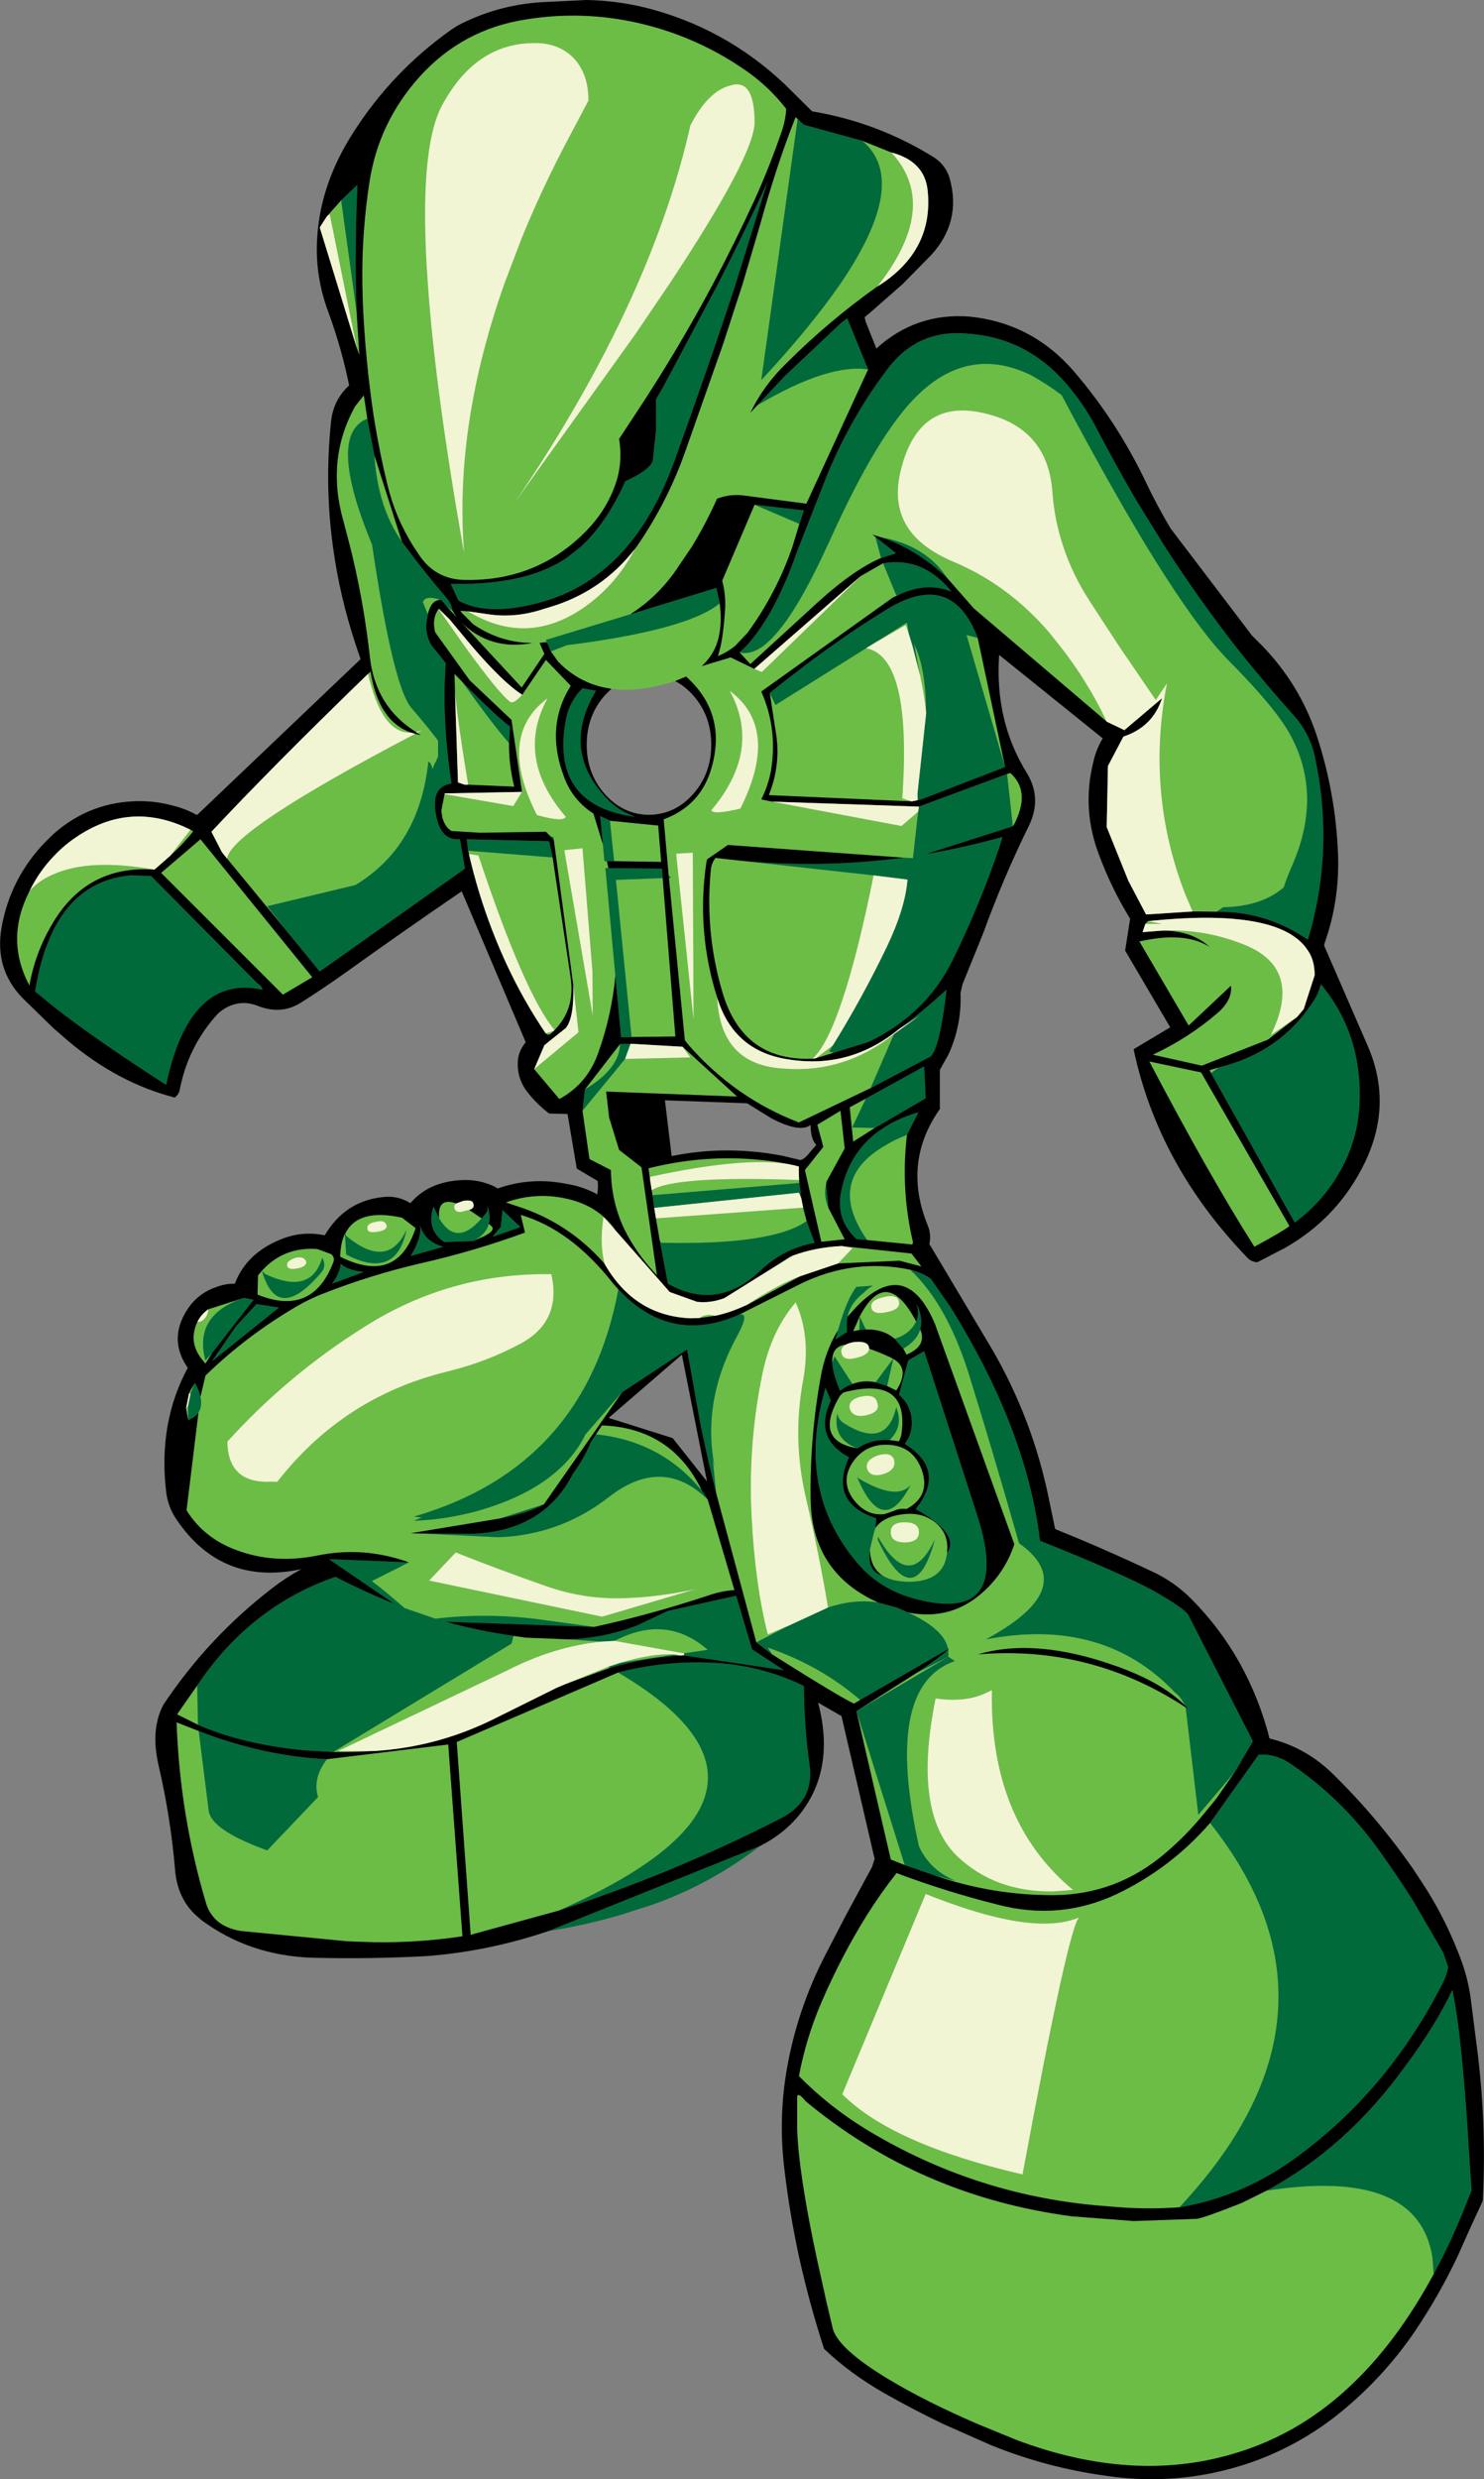<?xml version="1.0" encoding="UTF-8" standalone="no"?>
<svg xmlns:xlink="http://www.w3.org/1999/xlink" height="497.6px" width="297.95px" xmlns="http://www.w3.org/2000/svg">
  <rect width="100%" height="100%" fill="#808080" stroke="none"/>
  <g transform="matrix(1.0, 0.0, 0.0, 1.0, 106.8, 121.2)">
    <path d="M-18.0 -100.15 Q-22.85 -91.2 -20.9 -64.2 -19.45 -43.25 -13.85 -11.45 L-13.6 -10.2 -13.7 -11.45 Q-15.4 -36.25 -5.55 -64.2 L-2.05 -73.4 Q1.95 -83.25 7.35 -93.45 L11.35 -101.0 Q11.35 -106.75 8.0 -109.9 4.95 -112.75 -0.05 -112.55 -11.45 -112.25 -18.0 -100.15 M-31.75 -37.5 Q-33.45 -48.85 -33.95 -60.3 L-34.05 -64.2 Q-34.2 -74.55 -32.6 -84.8 -30.75 -96.65 -22.6 -105.75 -13.95 -115.35 -1.2 -117.3 10.2 -119.15 21.5 -116.55 33.45 -113.8 43.5 -106.65 47.8 -103.55 51.05 -99.35 50.95 -97.3 50.3 -95.25 47.8 -87.9 44.6 -80.85 40.7 -72.4 36.35 -64.2 29.4 -51.15 21.25 -38.8 L17.5 -33.1 Q18.3 -28.25 16.7 -23.8 15.1 -19.35 11.9 -15.7 9.75 -13.3 7.35 -11.45 -1.6 -4.45 -13.8 -4.8 -19.25 -5.0 -22.45 -9.5 L-23.75 -11.45 Q-27.45 -17.3 -29.05 -24.05 -30.6 -30.4 -31.65 -36.9 L-31.7 -37.35 -31.75 -37.5 M-35.2 -58.55 L-34.65 -49.95 -35.15 -51.3 -40.6 -78.2 -41.15 -77.8 -38.3 -81.0 -35.2 -58.55 M-33.05 -37.15 Q-41.25 -33.95 -32.1 -11.9 L-31.35 -7.0 Q-29.9 2.15 -28.5 8.45 -26.25 18.55 -24.15 20.95 -21.05 24.55 -18.85 27.45 L-18.85 30.65 -19.3 31.7 Q-19.7 32.25 -19.9 33.15 -20.45 31.65 -20.8 31.7 -22.6 48.7 -35.45 56.45 L-53.15 60.7 -50.55 64.0 -61.2 51.15 Q-60.55 45.55 -23.45 26.1 L-22.3 26.35 Q-22.7 26.1 -23.05 25.9 L-22.0 25.35 -23.25 25.75 Q-31.5 20.6 -32.55 10.55 L-32.8 8.45 Q-34.05 -1.65 -36.5 -11.45 L-37.85 -16.6 Q-41.4 -29.0 -35.5 -39.65 L-33.75 -41.85 -33.05 -37.15 M-20.9 2.1 L-21.9 -0.35 Q-21.4 -1.8 -18.3 -0.8 -20.25 -0.8 -20.9 2.1 M-17.2 0.4 Q-16.55 1.05 -15.95 1.35 L-15.15 2.65 -16.95 0.7 -17.2 0.4 M-26.1 -12.45 Q-30.95 -19.3 -31.65 -29.85 L-26.1 -12.45 M66.3 -92.95 L72.15 -90.6 Q81.9 -80.05 69.75 -64.2 L69.35 -63.7 Q59.5 -56.7 51.05 -48.25 46.55 -43.9 43.85 -38.35 L45.25 -39.85 Q59.45 -48.25 67.5 -47.05 L55.1 -20.1 42.85 -21.7 Q39.95 -22.15 37.15 -21.1 L37.1 -20.95 Q34.9 -16.05 32.1 -11.45 L28.5 -6.15 Q24.85 -1.15 19.75 2.1 L2.8 7.25 3.0 7.7 2.2 7.75 1.55 7.85 2.5 10.05 -2.05 16.8 -14.1 3.8 Q-8.25 9.45 0.1 7.85 -6.3 7.85 -11.8 4.1 L-14.1 1.8 -14.4 1.4 -12.85 1.5 Q-1.15 8.6 10.2 0.9 16.9 -3.7 20.7 -11.05 L21.0 -11.45 Q27.1 -20.25 30.7 -30.35 L38.45 -52.35 42.3 -64.2 45.75 -75.9 Q49.25 -88.5 52.95 -97.7 L53.1 -97.55 53.35 -97.3 46.05 -44.9 Q56.0 -55.65 61.9 -64.2 76.0 -84.85 66.3 -92.95 M37.7 -0.1 Q38.35 4.9 36.95 8.45 36.0 10.75 34.1 12.5 L39.9 10.75 44.65 13.05 46.15 13.7 66.05 -5.6 70.5 -8.15 73.2 -1.6 72.75 -1.4 72.3 -1.15 46.05 17.6 Q49.3 24.95 48.05 33.15 47.55 36.25 46.1 39.15 L45.85 39.25 46.05 39.25 48.2 39.7 74.2 44.6 77.55 41.7 76.5 51.05 74.6 50.95 39.35 48.4 35.15 51.3 35.05 51.75 Q32.95 65.65 37.2 79.05 37.8 92.7 50.8 93.3 62.85 94.2 72.7 86.35 L68.0 97.2 53.6 104.1 Q40.7 99.15 31.45 88.55 L30.7 87.6 27.5 55.0 27.95 55.0 27.45 54.5 26.45 43.25 Q33.9 40.5 36.05 32.95 39.2 22.0 30.95 14.6 L28.75 15.5 28.3 15.65 Q21.45 17.8 15.95 17.05 9.7 16.2 5.25 11.6 L3.8 9.55 7.0 8.3 Q31.2 5.25 37.7 -0.1 M96.05 33.95 Q100.2 37.65 96.85 44.2 L96.55 44.65 95.4 34.2 96.05 33.95 M60.6 90.1 L57.05 91.2 Q58.7 89.9 60.4 88.65 L59.65 89.85 60.6 90.1 M56.35 91.3 Q42.45 91.9 38.3 78.15 34.7 66.1 35.9 53.55 36.0 52.1 36.85 51.0 L42.8 51.65 68.6 54.5 Q62.25 85.9 56.35 91.3 M20.75 -54.1 L27.6 -64.2 Q44.7 -90.0 44.7 -96.65 44.7 -105.55 39.85 -104.05 35.3 -102.9 31.8 -96.0 28.35 -80.6 21.2 -64.2 12.0 -43.1 -3.4 -20.4 L20.75 -54.1 M41.7 9.75 Q43.9 10.3 46.45 8.45 52.0 4.3 59.2 -11.45 L59.95 -13.05 Q69.5 -34.2 77.4 -41.85 87.75 -51.95 100.2 -45.9 103.45 -44.1 106.35 -41.9 115.9 -23.9 123.45 -11.45 131.4 1.55 137.2 8.45 L139.4 10.9 Q149.6 21.1 152.45 26.65 158.65 38.4 152.8 52.15 151.6 54.85 150.95 56.9 146.55 60.75 138.8 60.9 L137.45 61.8 133.45 61.75 133.45 61.7 133.3 61.75 132.65 61.75 131.15 58.25 Q123.25 37.8 127.5 15.95 L125.25 19.3 117.85 8.45 111.95 -0.6 Q108.55 -5.85 106.7 -11.45 104.9 -16.8 104.5 -22.45 103.55 -35.55 90.4 -38.35 77.65 -41.15 74.1 -27.0 71.55 -17.1 79.2 -11.45 81.45 -9.8 84.6 -8.45 95.6 -3.85 103.85 5.75 L106.0 8.45 Q111.6 15.55 115.4 23.65 L88.7 0.9 83.35 -5.2 Q80.65 -9.3 76.15 -11.45 73.45 -12.75 70.1 -13.35 L68.35 -13.9 68.95 -13.45 70.1 -9.2 Q64.7 -6.9 57.6 -0.5 L43.85 12.1 41.7 9.75 M44.7 -19.9 L53.7 -16.05 52.3 -11.45 Q49.1 -2.15 43.3 5.8 L40.8 8.45 Q39.25 9.7 37.35 10.5 L37.9 8.45 Q38.45 5.8 38.75 1.55 39.0 -1.6 38.2 -4.65 L44.7 -19.9 M136.35 94.2 L136.05 93.6 137.9 93.05 136.35 94.2 M89.5 6.85 L89.6 7.3 95.0 32.75 87.25 6.25 89.5 6.85 M77.4 39.4 L76.8 39.6 76.8 39.55 77.4 39.4 M76.25 39.65 L47.55 38.4 Q49.55 33.45 49.25 28.2 L49.1 26.7 47.75 17.9 48.9 20.3 67.1 8.9 Q76.35 10.7 74.35 39.05 L76.25 39.65 M153.6 82.95 L147.95 87.35 147.6 87.55 134.5 92.7 124.65 90.5 Q131.85 87.15 137.8 82.0 140.65 79.45 140.35 76.65 L131.85 84.65 121.95 67.75 123.5 67.45 Q131.45 65.95 136.05 68.85 132.4 65.55 126.45 65.6 134.95 65.2 142.85 68.35 154.95 73.1 148.35 86.55 L153.6 82.95 M123.15 64.25 L123.65 63.7 126.5 64.25 123.15 64.25 M134.35 94.05 L152.1 124.9 Q150.6 126.05 145.05 129.05 136.0 114.8 123.95 91.85 L134.35 94.05 M75.7 6.15 L75.05 4.25 68.8 7.85 75.3 3.75 75.7 6.15 M77.95 14.45 L76.8 8.45 76.7 7.95 76.9 8.45 Q79.05 12.9 79.15 21.95 78.8 18.35 77.95 14.45 M-1.95 18.25 L2.8 11.25 7.8 16.45 Q2.55 24.75 6.55 35.0 8.25 39.45 12.35 42.1 L14.25 48.3 14.55 51.65 15.05 51.65 15.35 53.05 14.75 53.05 16.75 74.65 Q16.0 82.75 13.25 90.3 11.05 96.4 5.5 99.4 L0.45 93.4 9.35 86.0 8.3 76.55 4.4 47.45 4.3 46.8 3.8 46.75 2.8 45.75 -10.45 45.95 -16.15 45.6 Q-17.45 44.85 -18.0 42.85 L-18.2 41.55 -17.55 38.2 -3.75 40.6 -2.0 37.75 -4.1 23.3 -12.5 15.35 -19.4 5.75 -19.5 5.4 -19.55 5.3 -19.55 5.1 Q-20.0 2.8 -18.75 1.05 L-13.55 8.45 Q-6.65 18.0 -4.4 19.65 -3.8 20.25 -1.95 18.25 M15.65 43.5 L15.8 43.55 25.35 44.5 25.95 51.8 16.5 51.65 15.65 43.5 M26.25 55.05 L28.8 86.85 20.0 86.95 16.85 55.4 26.25 55.05 M6.8 42.75 Q-3.4 30.85 3.15 18.95 -7.1 26.5 1.0 42.4 6.35 43.9 6.8 42.75 M6.5 49.45 L12.2 82.65 12.15 73.8 10.15 49.05 6.5 49.45 M28.95 50.15 L32.45 83.5 32.3 49.95 28.95 50.15 M4.25 85.8 Q3.45 86.8 2.95 86.35 L2.75 86.2 4.25 85.8 M-12.65 50.2 L-12.8 49.55 4.15 50.9 7.75 74.85 Q8.75 81.3 4.55 85.55 -1.45 78.4 -10.75 50.5 L-12.65 50.2 M10.65 97.45 L17.7 88.35 Q17.55 93.35 10.65 97.45 M30.25 88.9 L41.2 98.9 14.9 97.9 15.5 103.1 17.5 109.6 22.0 113.1 25.1 134.75 Q21.7 131.25 19.35 127.05 15.95 121.0 15.85 113.65 L11.55 111.45 10.15 101.75 18.7 91.35 31.8 91.05 30.25 88.9 M41.85 41.1 Q49.9 25.0 39.7 17.45 46.2 29.35 36.0 41.45 36.5 42.4 41.85 41.1 M67.3 127.7 Q58.8 115.55 71.2 108.55 73.1 107.4 75.3 106.6 74.0 117.5 76.5 128.1 L76.4 128.6 67.3 127.7 M68.85 105.2 L64.5 107.95 63.8 101.05 67.05 99.3 64.3 105.1 68.85 105.2 M59.55 121.3 L62.8 127.55 58.1 128.05 54.8 113.65 58.5 109.0 57.3 104.55 61.95 101.75 62.8 109.3 59.15 115.95 59.05 116.65 Q58.5 118.8 59.55 121.3 M53.65 115.65 L53.7 116.25 24.2 118.7 24.05 117.7 Q28.7 114.75 53.65 115.65 M54.45 121.2 L55.15 123.9 Q48.25 128.75 25.95 128.25 L25.65 127.75 24.9 123.35 54.45 121.2 M23.7 115.45 L23.4 113.3 Q36.3 110.05 49.35 112.05 L51.75 112.5 Q42.65 110.9 23.75 115.0 L23.7 115.45 M51.8 131.05 L52.3 130.9 46.9 134.2 51.8 131.05 M53.9 134.95 L43.45 140.6 43.0 140.8 Q49.85 136.35 53.9 134.95 M36.8 142.9 L33.65 143.35 Q34.85 142.4 36.8 142.9 M14.35 132.2 Q7.25 124.2 -2.85 120.95 L-5.25 120.15 Q1.15 117.85 7.8 119.6 13.7 121.15 16.9 125.9 L14.35 123.05 Q13.55 128.6 14.6 132.5 L14.35 132.2 M37.0 178.55 L36.3 171.8 36.7 173.35 Q34.05 159.95 41.25 146.85 43.85 142.05 41.55 142.7 L54.0 136.45 Q64.6 131.3 75.95 133.65 83.2 140.45 87.6 154.2 92.45 169.8 97.8 188.55 110.4 197.45 91.15 207.85 114.7 203.3 129.15 218.55 130.25 219.35 131.1 221.1 126.35 216.4 117.25 213.2 101.15 207.45 89.6 210.85 112.2 209.0 131.25 221.5 L133.8 243.05 141.2 234.35 137.35 239.9 134.8 243.0 Q131.4 247.15 127.3 250.65 117.45 259.15 104.6 259.2 92.3 259.2 80.75 255.2 L85.1 256.35 Q79.9 254.2 77.7 249.4 70.5 217.2 84.9 212.2 L83.6 211.35 83.6 209.85 83.75 209.65 83.55 209.8 Q82.85 205.85 75.5 202.45 84.3 204.2 90.85 198.1 95.05 194.2 96.85 188.75 L80.9 144.5 Q75.1 130.9 65.15 141.1 L63.35 143.1 Q63.95 140.3 66.65 138.25 67.35 137.45 68.45 136.85 L65.15 137.1 Q63.25 139.45 61.45 145.8 58.85 150.05 57.95 155.35 55.8 167.35 55.95 179.55 56.1 193.7 68.15 199.8 L69.5 200.45 Q64.8 199.7 59.45 201.45 57.75 191.2 55.0 179.4 52.25 167.65 54.45 155.85 56.05 147.1 52.95 140.2 48.1 145.85 46.3 154.4 43.35 168.6 44.1 183.2 44.8 196.85 47.35 206.85 L51.65 205.05 45.05 208.45 37.0 178.55 M17.35 137.6 Q10.75 173.2 -23.65 183.2 L-22.1 183.4 -23.7 184.05 Q-17.1 183.8 -10.65 182.0 5.55 177.3 10.75 166.7 L18.1 158.25 2.4 180.75 -6.5 183.6 -24.35 186.55 -22.3 186.6 -6.75 187.35 Q5.6 186.9 15.35 179.35 26.2 170.85 35.3 179.8 L40.65 197.95 Q37.95 198.15 35.4 199.05 23.75 202.9 12.5 205.35 L1.15 203.8 Q-9.2 202.5 -19.4 203.7 L-24.2 202.05 -25.6 201.55 Q-29.55 198.1 -32.15 196.15 L-24.7 192.4 Q-33.8 189.1 -43.2 191.05 -51.8 192.75 -59.3 189.95 -65.85 187.55 -69.35 181.95 L-66.95 162.3 Q-66.15 161.05 -66.55 159.15 L-65.55 154.9 Q-57.2 146.8 -47.05 140.9 -44.55 139.45 -41.8 138.4 -32.25 134.65 -22.25 132.35 -11.5 129.9 -1.4 126.2 L-2.25 122.65 Q7.8 125.6 16.25 136.35 L16.5 136.65 16.55 136.7 16.95 137.15 17.35 137.6 M61.45 132.4 L64.4 129.3 62.2 128.9 76.2 130.4 78.2 133.0 73.8 131.85 61.45 132.4 M68.15 141.3 Q68.5 142.8 71.35 142.15 74.0 141.6 73.7 140.1 73.35 138.45 70.65 139.15 67.8 139.75 68.15 141.3 M65.75 145.75 L64.5 146.0 65.8 143.05 65.75 145.75 M65.8 143.05 Q71.15 132.75 77.15 144.05 L76.65 144.9 Q75.25 146.85 72.8 147.5 70.5 145.55 67.05 145.65 L65.8 143.05 M77.95 145.6 Q79.4 148.95 75.2 150.7 L74.55 149.5 Q77.3 147.9 77.95 145.6 M12.85 166.7 L14.05 164.9 Q28.0 165.4 34.05 177.85 L33.65 177.45 Q25.55 168.0 12.85 166.7 M72.55 151.55 Q76.0 153.5 73.15 157.9 L71.3 157.0 72.55 151.55 M69.0 156.25 Q66.55 155.75 64.35 156.6 L60.75 151.05 60.3 152.3 Q60.15 149.0 63.0 148.7 61.9 149.35 62.15 150.35 62.45 152.05 65.15 151.35 67.65 150.75 67.7 149.5 69.6 150.15 72.0 151.25 L72.5 151.55 69.0 156.25 M83.35 190.5 Q82.75 196.25 75.7 196.3 72.3 196.25 70.4 195.05 67.95 193.45 67.85 189.85 L68.65 186.45 68.95 185.5 Q70.6 183.1 74.85 182.7 78.2 182.35 80.75 184.2 83.4 186.2 83.4 189.4 L83.35 190.5 M65.4 169.5 Q56.4 168.1 61.85 158.95 L62.4 158.4 62.7 158.25 Q76.0 154.8 74.15 166.95 L73.7 168.1 71.8 167.85 Q74.45 165.25 73.35 161.9 L73.15 161.25 Q71.15 169.9 62.6 164.45 61.55 163.8 61.3 162.5 60.35 167.75 65.4 169.5 M66.15 159.1 Q63.45 159.7 63.8 161.55 64.45 163.4 67.0 162.9 70.0 162.25 69.35 160.4 69.0 158.55 66.15 159.1 M70.35 168.8 Q76.2 168.45 78.2 173.65 80.2 179.0 75.2 181.7 73.85 181.5 72.7 182.05 L70.85 182.7 Q67.15 183.2 64.5 179.7 61.95 176.15 64.3 172.45 66.5 169.1 70.35 168.8 M69.35 170.95 Q66.8 171.95 67.3 173.65 68.0 175.45 70.65 174.65 73.2 173.8 72.7 171.8 72.15 170.1 69.35 170.95 M65.3 175.3 Q70.45 187.6 76.0 176.9 73.2 180.1 65.5 175.5 L65.3 175.3 M69.5 187.3 Q69.35 187.7 69.5 188.0 72.05 193.4 74.25 194.9 76.65 196.55 78.6 193.6 79.85 191.65 80.9 187.8 75.85 198.5 69.5 187.3 M74.85 188.4 Q77.7 188.35 77.7 186.35 77.7 184.35 74.85 184.35 72.0 184.35 72.05 186.35 72.0 188.35 74.85 188.4 M136.15 244.7 Q143.45 253.9 146.9 263.2 157.6 292.35 130.0 321.85 122.85 322.35 115.7 321.65 89.5 319.8 67.1 306.2 59.65 301.65 53.6 295.5 55.05 287.85 58.1 280.75 62.2 271.25 67.25 263.2 70.05 258.75 73.2 254.75 83.3 258.55 93.75 261.15 106.05 264.3 117.35 259.0 128.25 253.8 136.15 244.7 M90.95 218.7 Q86.9 220.55 81.05 219.7 76.35 242.65 85.4 251.4 92.95 258.55 104.5 258.45 L108.65 258.15 Q91.85 244.25 92.35 218.05 L90.95 218.7 M91.6 263.2 Q85.95 261.7 79.05 258.95 L62.3 299.15 Q72.35 309.2 98.5 315.25 107.85 264.95 109.9 263.65 103.5 266.35 91.6 263.2 M65.15 222.25 L77.2 214.6 83.6 211.35 65.15 222.25 74.85 253.15 72.05 252.05 65.15 222.25 M65.9 220.0 L64.65 220.75 Q61.6 219.3 49.3 211.55 L48.85 211.25 48.2 210.85 47.35 209.5 Q57.9 213.1 65.9 220.0 M7.45 207.85 L14.0 208.3 Q4.5 209.25 -4.9 214.05 L-38.9 230.25 -31.5 230.25 Q-35.6 230.55 -39.9 230.45 L-4.1 208.7 -3.7 207.15 -1.25 207.5 7.45 207.85 M16.6 208.15 Q27.0 202.7 35.3 209.95 L30.5 210.65 16.6 208.15 M15.7 213.55 L6.55 216.9 15.3 213.35 15.7 213.55 M-67.05 225.0 L-71.25 222.9 -67.2 217.1 -67.05 225.0 M5.35 262.3 L-12.3 267.15 -15.1 228.45 17.3 214.5 Q58.6 238.8 5.35 262.3 M17.75 212.55 Q24.45 210.55 28.65 210.9 L17.75 212.55 M181.05 335.25 Q169.95 355.8 154.35 365.35 147.85 369.3 140.55 371.4 120.45 377.25 97.3 368.55 L89.5 365.35 Q79.05 360.85 71.5 356.3 61.8 350.45 60.45 346.4 L59.1 340.7 57.15 331.9 Q53.5 314.8 53.25 306.05 L53.25 299.5 Q53.55 298.8 54.9 300.5 77.85 319.6 108.4 323.65 L120.8 324.6 133.5 324.15 Q135.0 323.95 142.55 320.95 L147.5 318.5 Q177.95 313.8 180.8 331.9 L181.05 335.25 M14.1 203.3 L32.9 197.75 Q25.2 199.45 17.6 199.6 10.05 199.7 2.8 197.15 -6.35 193.95 -15.3 190.4 L-20.65 196.05 14.1 203.3 M-15.45 17.7 L-15.55 14.05 -14.0 15.65 Q-7.85 24.25 -4.6 27.95 -4.65 32.2 -3.55 36.7 L-12.8 36.3 Q-14.95 23.35 -15.45 17.7 M-32.9 14.05 L-32.4 13.6 Q-30.8 23.6 -24.25 25.85 -30.15 26.1 -32.9 14.05 M-68.55 45.35 L-68.0 45.65 Q-70.05 48.25 -72.6 50.55 L-68.55 45.35 M-75.8 53.35 Q-89.15 52.4 -96.1 63.9 L-96.15 64.0 Q-99.7 69.85 -100.9 76.6 -105.85 67.3 -100.85 57.6 -98.95 55.5 -96.1 54.3 -88.85 51.05 -75.8 53.35 M-62.0 50.15 L-62.2 49.95 -62.35 49.65 -62.05 50.1 -62.0 50.15 M-50.0 78.45 L-74.45 54.0 -66.55 47.25 -44.1 74.95 -50.0 78.45 M-15.2 120.35 Q-15.65 120.7 -15.6 121.2 -15.3 122.5 -13.45 121.85 L-12.6 121.65 -10.1 123.35 Q-15.2 129.25 -18.65 123.3 -19.0 119.0 -15.2 120.35 M-11.8 127.9 Q-9.2 126.55 -8.65 124.45 L-8.3 124.75 Q-7.0 125.7 -9.75 127.0 L-11.8 127.9 M-31.05 126.05 Q-28.9 125.7 -29.2 124.7 -29.55 123.55 -31.35 124.05 -33.2 124.35 -33.05 125.4 -33.05 126.35 -31.05 126.05 M-37.55 126.45 L-37.3 130.6 Q-27.3 135.8 -25.2 125.7 -29.0 133.8 -37.3 126.85 L-37.5 126.45 Q-35.0 121.25 -26.1 123.2 L-23.35 125.3 Q-27.05 136.75 -38.5 131.05 -38.45 128.3 -37.55 126.45 M-54.2 133.85 Q-49.8 129.0 -43.1 129.5 L-40.25 130.55 Q-39.55 131.25 -39.85 132.1 -44.05 143.15 -55.1 138.65 L-55.0 134.8 -54.8 134.55 -54.2 133.85 Q-51.15 144.65 -42.3 134.2 -41.2 132.9 -42.1 131.25 -44.35 138.9 -53.6 134.5 L-54.2 133.85 M-67.15 144.15 Q-66.3 144.15 -65.65 143.4 -65.0 142.6 -65.0 141.6 L-57.95 139.35 Q-68.0 142.8 -65.55 151.85 L-64.2 150.35 -65.55 152.5 -66.3 151.6 Q-68.9 148.3 -67.35 144.5 L-67.25 144.3 -67.15 144.15 M-49.15 132.75 Q-49.15 133.75 -47.1 133.4 -45.3 133.05 -45.3 132.1 -45.65 130.9 -47.45 131.25 -49.3 131.9 -49.15 132.75 M-67.85 156.65 L-68.55 158.55 -68.85 158.5 -68.5 157.75 -67.85 156.65 M-69.05 161.05 L-69.0 163.85 -69.45 161.5 -69.05 161.05 M-51.15 176.25 Q-37.9 159.25 -17.2 154.15 -9.0 152.15 -2.2 148.45 6.0 144.0 3.9 134.55 -16.3 134.2 -33.45 145.0 -48.9 154.65 -61.15 168.15 -61.05 176.65 -52.3 176.2 L-51.15 176.25 M-66.9 226.25 L-64.9 242.2 Q-64.4 246.15 -53.15 250.2 L-42.95 239.5 Q-44.1 235.7 -41.15 231.9 L-16.8 228.95 -13.95 267.45 Q-24.2 269.0 -34.55 268.55 L-37.1 268.45 -58.3 266.4 Q-62.35 265.8 -64.25 263.2 -65.05 262.15 -65.45 260.75 -70.7 243.1 -71.35 224.5 L-66.9 226.25" fill="#6bbd46" fill-rule="evenodd" stroke="none"/>
    <path d="M45.75 249.35 Q35.9 256.95 24.2 261.1 L17.65 263.2 Q10.6 265.25 3.3 266.4 L45.75 249.35 M-31.7 -37.35 L-31.75 -37.5 -31.7 -37.35 M-38.3 -81.0 L-35.05 -84.1 Q-35.5 -73.5 -35.35 -64.2 L-35.2 -58.55 -38.3 -81.0 M-33.05 -37.15 L-31.65 -29.85 Q-30.95 -19.3 -26.1 -12.45 L-25.35 -11.45 Q-21.35 -6.05 -17.0 -1.0 -16.25 -0.1 -15.95 1.35 -16.55 1.05 -17.2 0.4 L-17.25 0.35 -17.5 0.05 -17.55 -0.05 -18.25 -0.8 -18.3 -0.8 Q-21.4 -1.8 -21.9 -0.35 L-20.9 2.1 -21.15 3.55 Q-21.5 6.15 -20.1 8.45 L-20.0 8.55 -17.3 11.9 Q-18.15 22.95 -16.15 36.05 -20.3 36.7 -19.3 42.1 -18.45 47.6 -14.45 47.25 L-13.45 53.15 -42.6 73.8 -49.85 64.95 -50.55 64.0 -53.15 60.7 -35.45 56.45 Q-22.6 48.7 -20.8 31.7 -20.45 31.65 -19.9 33.15 -19.7 32.25 -19.3 31.7 L-18.85 30.65 -18.85 27.45 Q-21.05 24.55 -24.15 20.95 -26.25 18.55 -28.5 8.45 -29.9 2.15 -31.35 -7.0 L-32.1 -11.9 Q-41.25 -33.95 -33.05 -37.15 M-16.3 -4.0 Q-0.9 -3.7 7.15 -9.35 L9.8 -11.45 Q14.95 -16.15 18.75 -24.6 23.55 -26.8 24.25 -28.65 L24.9 -34.65 24.9 -41.05 26.45 -43.7 37.35 -64.2 Q43.25 -75.75 47.25 -84.6 L40.9 -64.2 Q35.75 -48.45 28.6 -28.65 24.8 -18.2 19.05 -11.45 11.65 -2.8 1.15 -0.15 -8.85 2.5 -14.65 -0.6 L-14.75 -0.65 -16.3 -4.0 M45.25 -39.85 L45.4 -40.0 46.9 -41.6 50.8 -45.75 62.1 -56.4 63.3 -57.3 67.5 -47.05 Q59.45 -48.25 45.25 -39.85 M19.75 2.1 L37.05 -3.2 37.7 -0.1 Q31.2 5.25 7.0 8.3 L3.8 9.55 3.0 7.7 2.8 7.25 19.75 2.1 M70.5 -8.15 Q78.5 -9.5 84.15 -2.55 L84.2 -2.45 Q79.1 -4.55 73.2 -1.6 L70.5 -8.15 M77.7 40.7 L95.4 34.15 95.4 34.2 96.55 44.65 79.0 50.25 Q86.75 48.95 94.45 46.8 L93.9 48.7 Q89.95 60.35 84.45 71.55 79.05 82.45 67.55 87.95 L60.6 90.1 59.65 89.85 60.4 88.65 Q66.35 79.05 71.25 68.85 74.95 61.1 75.4 55.35 L68.6 54.5 42.8 51.65 Q58.8 53.05 74.6 50.95 L76.5 51.05 77.55 41.7 77.7 40.7 M73.7 85.35 Q77.95 82.25 83.25 77.45 81.9 89.0 80.05 90.85 L68.0 97.2 72.7 86.35 77.85 82.65 73.7 85.35 M27.5 55.0 L27.45 54.5 27.95 55.0 27.5 55.0 M53.1 -97.55 L54.6 -96.15 66.3 -92.95 Q76.0 -84.85 61.9 -64.2 56.0 -55.65 46.05 -44.9 L53.35 -97.3 53.1 -97.55 M137.45 61.8 L138.8 60.9 Q146.55 60.75 150.95 56.9 151.6 54.85 152.8 52.15 158.65 38.4 152.45 26.65 149.6 21.1 139.4 10.9 L137.2 8.45 Q131.4 1.55 123.45 -11.45 115.9 -23.9 106.35 -41.9 103.45 -44.1 100.2 -45.9 87.75 -51.95 77.4 -41.85 69.5 -34.2 59.95 -13.05 L59.2 -11.45 Q52.0 4.3 46.45 8.45 43.9 10.3 41.7 9.75 L43.05 8.45 Q48.85 2.1 53.25 -10.55 L58.05 -22.75 Q63.05 -36.1 71.3 -47.0 77.3 -55.1 87.3 -54.25 99.1 -53.5 107.05 -44.45 110.75 -40.25 113.35 -35.25 117.15 -27.95 121.35 -20.75 L127.1 -11.45 Q133.7 -1.2 141.2 8.45 146.85 15.6 153.0 22.45 156.25 26.1 157.25 30.95 161.15 49.55 155.8 67.4 L154.6 66.65 Q146.8 61.7 137.45 61.8 M70.1 -9.2 L68.95 -13.45 73.1 -10.15 70.1 -9.2 M70.1 -13.35 Q73.45 -12.75 76.15 -11.45 80.65 -9.3 83.35 -5.2 79.15 -9.15 74.65 -11.45 72.4 -12.6 70.1 -13.35 M53.7 -16.05 L44.7 -19.9 54.6 -18.75 53.7 -16.05 M137.9 93.05 Q150.35 90.05 157.05 79.55 157.95 78.1 158.4 76.35 166.8 86.45 166.15 100.45 165.85 106.9 162.9 112.7 159.35 119.6 153.15 124.2 L136.35 94.2 137.9 93.05 M89.5 6.85 L87.25 6.25 95.0 32.75 77.9 39.35 77.45 39.4 77.4 38.15 79.15 21.95 Q79.05 12.9 76.9 8.45 L76.7 7.95 76.8 8.45 77.95 14.45 76.4 8.45 75.7 6.15 75.3 3.75 68.8 7.85 67.1 8.9 48.9 20.3 47.75 17.9 Q50.25 15.85 52.85 13.9 56.45 11.05 60.2 8.45 65.6 4.55 71.3 1.1 84.3 -6.9 89.5 6.85 M12.85 17.45 Q5.55 29.7 15.5 39.55 17.75 41.7 20.75 42.75 3.65 40.5 6.8 23.3 7.5 19.6 10.15 16.95 L12.85 17.45 M14.25 48.3 L13.7 42.6 15.65 43.5 16.5 51.65 15.05 51.65 14.55 51.65 14.25 48.3 M15.35 53.05 L26.1 53.15 26.25 55.05 16.85 55.4 20.0 86.95 17.9 87.0 16.75 74.65 14.75 53.05 15.35 53.05 M4.4 47.45 L3.8 46.75 4.3 46.8 4.4 47.45 M-19.4 5.75 L-19.5 5.4 -19.4 5.75 M-12.8 49.55 L-13.1 47.25 3.45 47.65 4.15 50.9 -12.8 49.55 M17.7 88.35 L19.8 88.3 18.7 91.35 10.15 101.75 10.65 97.45 Q17.55 93.35 17.7 88.35 M67.3 127.7 L65.15 127.5 Q61.0 123.6 62.05 118.15 64.4 105.95 77.6 102.05 L75.3 106.6 Q73.1 107.4 71.2 108.55 58.8 115.55 67.3 127.7 M68.85 105.2 L64.3 105.1 67.05 99.3 78.75 92.85 79.05 99.25 68.85 105.2 M59.05 116.6 L59.55 121.3 Q58.5 118.8 59.05 116.65 L59.05 116.6 M53.7 116.25 L54.1 119.4 53.6 118.2 24.55 121.25 24.2 118.7 53.7 116.25 M55.15 123.9 L56.75 128.25 Q50.5 129.4 45.9 133.8 37.25 142.05 27.3 136.45 L25.65 127.75 25.95 128.25 Q48.25 128.75 55.15 123.9 M41.55 142.7 Q43.85 142.05 41.25 146.85 34.05 159.95 36.7 173.35 L36.3 171.8 37.0 178.55 Q35.05 170.8 33.7 163.95 L31.15 149.65 18.1 158.25 10.75 166.7 Q5.55 177.3 -10.65 182.0 -17.1 183.8 -23.7 184.05 L-22.1 183.4 -23.65 183.2 Q10.75 173.2 17.35 137.6 L18.95 139.2 Q28.8 148.3 41.55 142.7 M45.05 208.45 L51.65 205.05 59.45 201.45 Q64.8 199.7 69.5 200.45 L73.2 201.45 75.5 202.45 Q82.85 205.85 83.55 209.8 L65.9 220.0 Q57.9 213.1 47.35 209.5 L48.2 210.85 45.05 208.45 M61.45 145.8 Q63.25 139.45 65.15 137.1 L68.45 136.85 Q67.35 137.45 66.65 138.25 63.95 140.3 63.35 143.1 63.15 144.15 63.25 145.4 L63.25 146.15 60.95 147.65 61.45 145.8 M83.6 209.85 L83.6 211.35 84.9 212.2 Q70.5 217.2 77.7 249.4 79.9 254.2 85.1 256.35 L80.75 255.2 74.85 253.15 65.15 222.25 83.6 211.35 77.2 214.6 Q82.25 211.25 83.6 209.85 M141.2 234.35 L133.8 243.05 131.25 221.5 131.85 221.9 131.1 221.1 Q130.25 219.35 129.15 218.55 114.7 203.3 91.15 207.85 110.4 197.45 97.8 188.55 92.45 169.8 87.6 154.2 83.2 140.45 75.95 133.65 78.5 134.3 80.05 135.45 L83.9 140.95 Q99.3 165.6 102.0 188.05 118.4 194.6 124.8 198.1 130.65 201.45 131.7 202.8 L144.75 228.3 141.2 234.35 M65.75 145.75 L65.8 143.05 67.05 145.65 65.75 145.75 M77.15 144.05 Q77.85 142.4 77.2 140.55 L77.55 141.2 Q78.5 143.65 77.95 145.6 77.3 147.9 74.55 149.5 L72.8 147.5 Q75.25 146.85 76.65 144.9 L77.15 144.05 M-66.55 159.15 Q-66.15 161.05 -66.95 162.3 -67.6 163.25 -69.0 163.85 L-69.05 161.05 -68.55 158.55 -67.85 156.65 -67.6 156.4 Q-66.85 157.9 -66.55 159.15 M-24.7 192.4 L-32.15 196.15 Q-29.55 198.1 -25.6 201.55 L-24.2 202.05 -19.4 203.7 Q-9.2 202.5 1.15 203.8 L12.5 205.35 -17.35 204.3 Q-10.8 206.15 -3.7 207.15 L-4.1 208.7 -39.9 230.45 -45.3 230.15 Q-57.85 229.0 -67.05 225.0 L-67.2 217.1 Q-56.6 201.25 -39.45 195.3 -33.65 198.3 -27.65 200.7 L-40.75 191.75 -24.7 192.4 M35.3 179.8 Q26.2 170.85 15.35 179.35 5.6 186.9 -6.75 187.35 L-22.3 186.6 -11.55 186.65 Q2.45 185.95 8.25 174.6 10.35 171.75 11.85 168.25 L12.85 166.7 Q25.55 168.0 33.65 177.45 L34.05 177.85 35.3 179.8 M-6.5 183.6 L2.4 180.75 Q-0.75 182.5 -6.5 183.6 M72.5 151.55 L72.55 151.45 72.55 151.55 71.3 157.0 69.0 156.25 72.5 151.55 M64.35 156.6 Q63.0 157.05 61.85 157.95 60.4 154.45 60.3 152.3 L60.75 151.05 64.35 156.6 M83.35 190.5 Q86.05 186.75 77.05 181.7 83.3 173.85 74.85 168.6 76.15 167.0 76.25 164.85 76.45 161.15 73.7 158.75 L75.55 151.85 78.75 150.0 89.4 182.95 Q96.55 205.15 76.5 199.6 69.7 197.65 65.4 192.6 52.85 177.9 58.95 157.35 L60.0 159.95 Q56.45 167.4 63.65 171.3 59.55 180.45 69.15 183.55 L68.95 185.5 68.65 186.45 67.85 189.85 Q67.25 194.25 70.4 195.05 72.3 196.25 75.7 196.3 82.75 196.25 83.35 190.5 M71.8 167.85 Q68.15 167.6 65.4 169.5 60.35 167.75 61.3 162.5 61.55 163.8 62.6 164.45 71.15 169.9 73.15 161.25 L73.35 161.9 Q74.45 165.25 71.8 167.85 M65.3 175.3 L65.5 175.5 Q73.2 180.1 76.0 176.9 70.45 187.6 65.3 175.3 M69.5 187.3 Q75.85 198.5 80.9 187.8 79.85 191.65 78.6 193.6 76.65 196.55 74.25 194.9 72.05 193.4 69.5 188.0 69.35 187.7 69.5 187.3 M136.15 244.7 L145.9 231.0 Q149.35 230.75 152.5 232.95 162.55 239.8 169.9 249.95 173.55 255.0 176.9 260.3 L182.95 270.7 183.95 273.6 Q183.7 275.1 183.05 276.45 177.45 287.65 169.4 297.1 161.85 305.9 152.3 312.65 142.1 319.8 130.0 321.85 157.6 292.35 146.9 263.2 143.45 253.9 136.15 244.7 M7.45 207.85 Q14.65 207.55 21.15 205.05 L27.25 202.15 41.0 199.1 44.2 209.85 50.6 214.05 30.45 211.05 Q30.65 210.85 30.5 210.65 L35.3 209.95 Q27.0 202.7 16.6 208.15 L14.0 208.3 7.45 207.85 M29.9 211.1 Q23.0 211.45 15.7 213.55 L15.3 213.35 17.75 212.55 28.65 210.9 29.9 211.1 M17.3 214.5 Q26.2 212.2 35.35 212.5 45.5 212.8 54.6 217.2 54.65 225.25 55.75 233.15 56.7 240.25 50.1 243.7 39.15 249.3 27.75 254.05 16.7 258.6 5.35 262.3 58.6 238.8 17.3 214.5 M181.05 335.25 L180.8 331.9 Q177.95 313.8 147.5 318.5 163.5 309.9 175.4 293.45 181.6 285.05 184.8 278.2 186.8 287.4 188.3 313.25 L188.65 318.45 186.8 323.1 Q184.9 327.7 182.8 331.9 L181.05 335.25 M-4.6 27.95 Q-7.85 24.25 -14.0 15.65 -7.6 22.2 -4.4 24.65 L-4.6 27.95 M-76.45 54.65 L-55.2 76.1 Q-54.0 76.95 -54.15 77.45 -68.75 74.25 -73.45 96.55 -87.75 87.35 -96.1 80.8 L-99.75 77.8 Q-98.6 70.55 -96.1 65.55 -91.05 55.4 -80.45 54.5 L-76.45 54.65 M-18.65 123.3 Q-15.2 129.25 -10.1 123.35 L-9.15 122.2 Q-8.75 121.65 -8.95 120.8 -8.25 122.85 -8.65 124.45 -9.2 126.55 -11.8 127.9 L-17.6 128.1 Q-20.95 125.85 -20.0 121.75 L-19.75 121.0 -18.65 123.3 M-22.5 124.7 Q-21.5 128.05 -17.8 129.05 L-24.35 130.9 Q-22.0 127.05 -22.5 124.7 M-37.5 126.45 L-37.3 126.85 Q-29.0 133.8 -25.2 125.7 -27.3 135.8 -37.3 130.6 L-37.55 126.45 -37.55 126.4 -37.5 126.45 M-54.2 133.85 L-53.6 134.5 Q-44.35 138.9 -42.1 131.25 -41.2 132.9 -42.3 134.2 -51.15 144.65 -54.2 133.85 M-33.75 134.1 L-40.1 136.45 Q-38.45 134.1 -38.4 132.45 -37.1 133.75 -33.75 134.1 M-6.25 125.05 L-5.9 121.7 -2.3 125.1 -7.9 127.05 -6.25 125.05 M-50.8 141.25 L-64.25 152.05 -59.45 145.05 -55.3 140.55 -50.8 141.25 M-57.95 139.35 L-57.75 139.3 -55.9 139.7 -64.2 150.35 -65.55 151.85 Q-68.0 142.8 -57.95 139.35 M-41.15 231.9 Q-44.1 235.7 -42.95 239.5 L-53.15 250.2 Q-64.4 246.15 -64.9 242.2 L-66.9 226.25 Q-53.9 231.3 -41.15 231.9" fill="#016a3a" fill-rule="evenodd" stroke="none"/>
    <path d="M3.3 266.4 Q-8.5 270.4 -20.8 271.4 -32.45 272.05 -44.05 271.75 -56.7 271.35 -66.35 264.2 L-67.5 263.2 Q-71.2 259.75 -71.65 254.1 -72.55 243.5 -74.95 233.2 -76.65 225.85 -73.95 220.9 -64.9 207.35 -52.05 197.5 -49.4 195.45 -46.3 193.75 -62.3 197.2 -71.35 183.8 -73.1 181.25 -73.45 178.15 -75.05 164.35 -69.1 153.35 -73.0 147.75 -69.35 141.9 -67.25 138.5 -63.55 137.2 -61.7 136.45 -59.65 136.45 -57.25 130.15 -50.0 127.4 -45.95 125.85 -41.6 126.75 -37.5 119.8 -29.75 119.05 -26.85 118.75 -24.4 120.3 -20.7 115.9 -13.8 115.65 -10.5 115.55 -7.55 116.95 -7.25 117.1 -6.9 117.35 -0.2 115.0 6.8 116.4 9.85 116.85 12.7 118.3 L13.1 118.55 Q13.35 117.35 13.2 115.85 L9.0 113.35 7.15 102.4 3.45 102.3 Q1.0 100.45 -0.95 97.95 -2.8 95.55 -2.85 92.6 -2.95 90.0 -1.25 88.0 L-14.1 57.7 Q-25.9 65.75 -37.6 74.15 -41.9 77.2 -46.3 80.0 -50.35 82.6 -55.15 80.65 -58.9 79.25 -62.25 81.6 L-63.0 82.2 Q-69.05 88.75 -70.75 97.7 -70.95 98.5 -71.7 99.1 -83.05 96.2 -93.1 87.75 L-96.1 85.15 -102.35 79.05 Q-107.9 73.25 -106.5 65.05 -104.75 55.0 -97.55 47.65 L-96.1 46.25 -95.95 46.1 Q-88.6 39.65 -78.8 39.6 -75.4 39.6 -72.1 40.5 -69.6 41.1 -67.25 42.4 L-34.4 11.1 -35.3 8.45 Q-38.6 -1.45 -39.95 -11.45 -41.65 -23.85 -40.35 -36.4 -39.95 -40.85 -36.7 -43.85 -38.2 -51.2 -40.75 -58.2 -41.9 -61.2 -42.5 -64.2 -43.45 -68.95 -43.1 -73.7 -42.4 -84.5 -35.8 -94.7 -28.1 -106.75 -16.4 -115.1 L-14.95 -116.05 Q-7.15 -120.15 1.8 -120.75 L10.95 -121.2 Q16.8 -121.1 22.65 -119.7 38.7 -115.7 50.8 -104.25 L56.25 -98.85 Q69.4 -96.65 80.65 -89.65 83.1 -88.1 83.9 -85.3 86.25 -76.65 80.15 -70.0 L74.45 -64.2 67.9 -58.45 66.8 -57.55 67.0 -56.65 69.15 -51.25 Q77.15 -58.5 87.9 -57.65 100.55 -56.35 108.95 -46.5 117.5 -36.5 123.25 -24.45 125.55 -19.6 128.25 -15.1 L144.6 6.4 146.65 8.45 Q154.1 16.15 157.5 26.25 161.4 38.0 161.85 50.5 162.15 59.6 159.15 68.1 L159.05 68.6 167.75 88.6 Q172.9 100.3 167.25 112.1 161.9 123.2 151.15 129.3 L145.65 132.15 Q144.4 132.1 143.55 131.15 125.7 112.6 120.8 89.4 L128.15 85.0 119.1 69.6 120.1 63.2 Q116.4 57.2 113.9 50.5 110.35 41.3 112.7 31.8 113.25 29.25 114.6 27.0 L93.8 10.25 Q92.9 23.5 99.3 33.85 102.5 39.0 99.75 44.6 94.65 54.95 90.55 66.25 L86.45 76.35 86.05 78.1 Q86.3 84.6 83.65 90.4 L81.9 93.55 81.9 101.4 Q74.3 112.2 79.5 124.85 80.2 126.55 79.8 128.5 L91.3 147.8 Q99.8 161.75 103.4 177.8 L105.05 185.7 Q114.8 189.65 124.25 194.1 128.9 196.2 132.45 199.8 143.85 211.3 148.1 227.75 155.4 229.5 160.95 235.0 169.8 243.7 176.9 253.9 L178.35 256.1 Q183.6 263.95 186.8 272.9 187.95 276.2 188.45 279.7 L189.55 288.35 Q191.75 304.5 190.9 320.55 L188.5 325.75 185.75 331.9 Q182.1 339.55 177.4 346.55 170.6 356.6 160.95 364.1 L159.25 365.35 Q150.25 371.75 139.55 374.5 127.65 377.55 115.4 375.75 103.45 374.15 92.2 369.6 L82.6 365.35 Q76.55 362.45 70.65 359.1 63.85 355.2 58.65 350.25 55.7 341.15 53.65 331.9 51.7 322.95 50.65 313.9 49.45 303.65 51.25 293.7 53.35 282.05 58.75 271.5 L63.05 263.2 68.3 253.5 68.8 251.9 62.15 223.25 57.45 220.55 Q60.95 233.75 53.9 242.8 50.7 246.85 45.75 249.35 L3.3 266.4 M-31.7 -37.35 L-31.65 -36.9 Q-30.6 -30.4 -29.05 -24.05 -27.45 -17.3 -23.75 -11.45 L-22.45 -9.5 Q-19.25 -5.0 -13.8 -4.8 -1.6 -4.45 7.35 -11.45 9.75 -13.3 11.9 -15.7 15.1 -19.35 16.7 -23.8 18.3 -28.25 17.5 -33.1 L21.25 -38.8 Q29.4 -51.15 36.35 -64.2 40.7 -72.4 44.6 -80.85 47.8 -87.9 50.3 -95.25 50.95 -97.3 51.05 -99.35 47.8 -103.55 43.5 -106.65 33.45 -113.8 21.5 -116.55 10.2 -119.15 -1.2 -117.3 -13.95 -115.35 -22.6 -105.75 -30.75 -96.65 -32.6 -84.8 -34.2 -74.55 -34.05 -64.2 L-33.95 -60.3 Q-33.45 -48.85 -31.75 -37.5 L-31.7 -37.35 M-35.2 -58.55 L-35.35 -64.2 Q-35.5 -73.5 -35.05 -84.1 L-38.3 -81.0 -41.15 -77.8 -42.6 -75.55 -35.15 -51.3 -34.65 -49.95 -35.2 -58.55 M-31.65 -29.85 L-33.05 -37.15 -33.75 -41.85 -35.5 -39.65 Q-41.4 -29.0 -37.85 -16.6 L-36.5 -11.45 Q-34.05 -1.65 -32.8 8.45 L-32.55 10.55 Q-31.5 20.6 -23.25 25.75 L-23.05 25.9 Q-22.7 26.1 -22.3 26.35 L-23.45 26.1 -24.25 25.85 Q-30.8 23.6 -32.4 13.6 L-32.9 14.05 Q-52.25 32.8 -64.35 45.75 L-62.35 49.65 -62.2 49.95 -62.0 50.15 -61.65 50.6 -49.85 64.95 -42.6 73.8 -13.45 53.15 -14.45 47.25 Q-18.45 47.6 -19.3 42.1 -20.3 36.7 -16.15 36.05 -18.15 22.95 -17.3 11.9 L-20.0 8.55 -20.1 8.45 Q-21.5 6.15 -21.15 3.55 L-20.9 2.1 Q-20.25 -0.8 -18.3 -0.8 L-18.25 -0.8 -17.55 -0.05 -17.5 0.05 -17.35 0.25 -17.25 0.35 -17.2 0.4 -16.95 0.7 -15.15 2.65 -15.95 1.35 Q-16.25 -0.1 -17.0 -1.0 -21.35 -6.05 -25.35 -11.45 L-26.1 -12.45 -31.65 -29.85 M-16.3 -4.0 L-14.75 -0.65 -14.65 -0.6 Q-8.85 2.5 1.15 -0.15 11.65 -2.8 19.05 -11.45 24.8 -18.2 28.6 -28.65 35.75 -48.45 40.9 -64.2 L47.25 -84.6 Q43.25 -75.75 37.35 -64.2 L26.45 -43.7 24.9 -41.05 24.9 -34.65 24.25 -28.65 Q23.55 -26.8 18.75 -24.6 14.95 -16.15 9.8 -11.45 L7.15 -9.35 Q-0.9 -3.7 -16.3 -4.0 M72.15 -90.6 L66.3 -92.95 54.6 -96.15 53.1 -97.55 52.95 -97.7 Q49.25 -88.5 45.75 -75.9 L42.3 -64.2 38.45 -52.35 30.7 -30.35 Q27.1 -20.25 21.0 -11.45 L20.7 -11.05 Q14.0 -2.4 3.45 0.7 L2.45 1.0 Q-3.05 2.85 -8.35 2.15 L-12.85 1.5 -14.4 1.4 -14.1 1.8 -11.8 4.1 Q-6.3 7.85 0.1 7.85 -8.25 9.45 -14.1 3.8 L-2.05 16.8 2.5 10.05 1.55 7.85 2.2 7.75 3.0 7.7 3.8 9.55 5.25 11.6 Q9.7 16.2 15.95 17.05 L14.65 18.35 Q11.0 22.45 11.0 28.3 11.0 34.1 14.65 38.2 18.3 42.3 23.5 42.35 28.7 42.3 32.35 38.2 36.0 34.1 36.0 28.3 36.0 22.45 32.35 18.35 30.7 16.5 28.75 15.5 L30.95 14.6 Q39.2 22.0 36.05 32.95 33.9 40.5 26.45 43.25 L27.45 54.5 27.5 55.0 30.7 87.6 31.45 88.55 Q40.7 99.15 53.6 104.1 L68.0 97.2 80.05 90.85 Q81.9 89.0 83.25 77.45 77.95 82.25 73.7 85.35 63.6 93.6 50.95 91.35 40.4 89.55 37.2 79.05 32.95 65.65 35.05 51.75 L35.15 51.3 39.35 48.4 74.6 50.95 Q58.8 53.05 42.8 51.65 L36.85 51.0 Q36.0 52.1 35.9 53.55 34.7 66.1 38.3 78.15 42.45 91.9 56.35 91.3 L57.05 91.2 60.6 90.1 67.55 87.95 Q79.05 82.45 84.45 71.55 89.95 60.35 93.9 48.7 L94.45 46.8 Q86.75 48.95 79.0 50.25 L96.55 44.65 96.85 44.2 Q100.2 37.65 96.05 33.95 L95.4 34.15 77.7 40.7 48.2 39.7 46.05 39.25 46.1 39.15 Q47.55 36.25 48.05 33.15 49.3 24.95 46.05 17.6 L72.3 -1.15 72.75 -1.4 73.2 -1.6 Q79.1 -4.55 84.2 -2.45 L84.15 -2.55 Q78.5 -9.5 70.5 -8.15 L66.05 -5.6 44.65 13.05 39.9 10.75 34.1 12.5 Q36.0 10.75 36.95 8.45 38.35 4.9 37.7 -0.1 L37.05 -3.2 19.75 2.1 Q24.85 -1.15 28.5 -6.15 L32.1 -11.45 Q34.9 -16.05 37.1 -20.95 L37.15 -21.1 Q39.95 -22.15 42.85 -21.7 L55.1 -20.1 67.5 -47.05 63.3 -57.3 62.1 -56.4 50.8 -45.75 46.9 -41.6 45.4 -40.0 45.25 -39.85 43.85 -38.35 Q46.55 -43.9 51.05 -48.25 59.5 -56.7 69.35 -63.7 L70.15 -64.2 Q80.65 -71.2 79.45 -82.95 78.85 -88.85 72.15 -90.6 M137.45 61.8 Q146.8 61.7 154.6 66.65 L155.8 67.4 Q161.15 49.55 157.25 30.95 156.25 26.1 153.0 22.45 146.85 15.6 141.2 8.45 133.7 -1.2 127.1 -11.45 L121.35 -20.75 Q117.15 -27.95 113.35 -35.25 110.75 -40.25 107.05 -44.45 99.1 -53.5 87.3 -54.25 77.3 -55.1 71.3 -47.0 63.05 -36.1 58.05 -22.75 L53.25 -10.55 Q48.85 2.1 43.05 8.45 L41.7 9.75 43.85 12.1 57.6 -0.5 Q64.7 -6.9 70.1 -9.2 L73.1 -10.15 68.95 -13.45 68.35 -13.9 70.1 -13.35 Q72.4 -12.6 74.65 -11.45 79.15 -9.15 83.35 -5.2 L88.7 0.9 115.4 23.65 118.95 25.35 126.5 18.95 Q124.65 24.7 118.75 26.65 L115.65 32.55 115.4 44.8 119.75 55.6 123.3 62.35 132.65 61.75 133.3 61.75 133.45 61.75 137.45 61.8 M53.7 -16.05 L54.6 -18.75 44.7 -19.9 38.2 -4.65 Q39.0 -1.6 38.75 1.55 38.45 5.8 37.9 8.45 L37.35 10.5 Q39.25 9.7 40.8 8.45 L43.3 5.8 Q49.1 -2.15 52.3 -11.45 L53.7 -16.05 M136.35 94.2 L153.15 124.2 Q159.35 119.6 162.9 112.7 165.85 106.9 166.15 100.45 166.8 86.45 158.4 76.35 157.95 78.1 157.05 79.55 150.35 90.05 137.9 93.05 L136.05 93.6 136.35 94.2 M95.0 32.75 L89.6 7.3 89.5 6.85 Q84.3 -6.9 71.3 1.1 65.6 4.55 60.2 8.45 56.45 11.05 52.85 13.9 50.25 15.85 47.75 17.9 L49.1 26.7 49.25 28.2 Q49.55 33.45 47.55 38.4 L76.25 39.65 76.8 39.55 76.8 39.6 77.4 39.4 77.45 39.4 77.9 39.35 95.0 32.75 M126.45 65.6 Q132.4 65.55 136.05 68.85 131.45 65.95 123.5 67.45 L121.95 67.75 131.85 84.65 140.35 76.65 Q140.65 79.45 137.8 82.0 131.85 87.15 124.65 90.5 L134.5 92.7 147.6 87.55 147.95 87.35 153.6 82.95 154.95 81.35 157.15 74.55 Q157.15 71.55 155.8 69.6 150.25 60.9 123.65 63.7 L123.15 64.25 122.6 65.9 126.45 65.6 M134.35 94.05 L123.95 91.85 Q136.0 114.8 145.05 129.05 150.6 126.05 152.1 124.9 L134.35 94.05 M12.85 17.45 L10.15 16.95 Q7.5 19.6 6.8 23.3 3.65 40.5 20.75 42.75 17.75 41.7 15.5 39.55 5.55 29.7 12.85 17.45 M14.25 48.3 L12.35 42.1 Q8.25 39.45 6.55 35.0 2.55 24.75 7.8 16.45 L2.8 11.25 -1.95 18.25 Q-5.8 15.8 -12.1 8.45 L-16.55 3.1 -18.7 1.0 -18.75 1.05 Q-20.0 2.8 -19.55 5.1 L-19.55 5.3 -19.5 5.4 -19.4 5.75 -12.5 15.35 -4.1 23.3 -2.0 37.75 -17.5 38.05 -17.55 38.2 -18.2 41.55 -18.0 42.85 Q-17.45 44.85 -16.15 45.6 L-10.45 45.95 2.8 45.75 3.8 46.75 4.4 47.45 8.3 76.55 Q8.5 83.05 6.8 85.15 L4.1 87.3 2.5 88.6 0.45 93.4 5.5 99.4 Q11.05 96.4 13.25 90.3 16.0 82.75 16.75 74.65 L17.9 87.0 20.0 86.95 28.8 86.85 26.25 55.05 26.1 53.15 15.35 53.05 15.05 51.65 16.5 51.65 25.95 51.8 25.35 44.5 15.8 43.55 15.65 43.5 13.7 42.6 14.25 48.3 M4.25 85.8 L4.55 85.55 Q8.75 81.3 7.75 74.85 L4.15 50.9 3.45 47.65 -13.1 47.25 -12.8 49.55 -12.65 50.2 Q-10.05 61.55 -5.15 72.2 -1.75 79.55 2.75 86.2 L2.95 86.35 Q3.45 86.8 4.25 85.8 M17.7 88.35 L10.65 97.45 10.15 101.75 11.55 111.45 15.85 113.65 Q15.95 121.0 19.35 127.05 21.7 131.25 25.1 134.75 L22.0 113.1 17.5 109.6 15.5 103.1 14.9 97.9 41.2 98.9 30.25 88.9 19.8 88.3 17.7 88.35 M75.3 106.6 L77.6 102.05 Q64.4 105.95 62.05 118.15 61.0 123.6 65.15 127.5 L67.3 127.7 76.4 128.6 76.5 128.1 Q74.0 117.5 75.3 106.6 M67.05 99.3 L63.8 101.05 64.5 107.95 68.85 105.2 79.05 99.25 78.75 92.85 67.05 99.3 M59.15 115.95 L62.8 109.3 61.95 101.75 57.3 104.55 58.5 109.0 54.8 113.65 58.1 128.05 62.8 127.55 59.55 121.3 59.05 116.6 59.15 115.95 M57.1 108.6 Q55.95 107.45 55.95 104.6 53.75 106.25 48.05 103.25 L43.2 100.25 26.7 99.65 28.05 110.85 Q38.95 108.6 50.4 110.8 L53.9 111.65 Q54.75 111.45 55.75 110.15 L57.1 108.6 M53.65 115.65 Q53.55 114.3 53.6 112.95 L52.45 112.65 52.1 112.6 51.75 112.5 49.35 112.05 Q36.3 110.05 23.4 113.3 L23.7 115.45 24.05 117.7 24.2 118.7 24.55 121.25 24.9 123.35 25.65 127.75 27.3 136.45 Q37.25 142.05 45.9 133.8 50.5 129.4 56.75 128.25 L55.15 123.9 54.45 121.2 54.1 119.4 53.7 116.25 53.65 115.65 M52.3 130.85 L51.8 131.05 46.9 134.2 38.65 139.35 Q35.9 140.4 33.15 140.1 L27.85 138.2 27.6 138.05 27.55 138.0 16.9 125.9 Q13.7 121.15 7.8 119.6 1.15 117.85 -5.25 120.15 L-2.85 120.95 Q7.25 124.2 14.35 132.2 L14.6 132.5 Q20.55 142.9 31.8 143.4 L33.65 143.35 36.8 142.9 Q39.85 142.25 42.95 140.8 L43.0 140.8 43.45 140.6 53.9 134.95 61.45 132.4 73.8 131.85 78.2 133.0 76.2 130.4 62.2 128.9 Q56.9 129.15 52.3 130.85 M41.55 142.7 Q28.8 148.3 18.95 139.2 L17.35 137.6 16.95 137.15 16.5 136.65 16.25 136.35 Q7.8 125.6 -2.25 122.65 L-1.4 126.2 Q-11.5 129.9 -22.25 132.35 -32.25 134.65 -41.8 138.4 -44.55 139.45 -47.05 140.9 -57.2 146.8 -65.55 154.9 L-66.55 159.15 Q-66.85 157.9 -67.6 156.4 L-67.85 156.65 -68.5 157.75 -68.85 158.5 -69.45 161.5 -69.0 163.85 Q-67.6 163.25 -66.95 162.3 L-69.35 181.95 Q-65.85 187.55 -59.3 189.95 -51.8 192.75 -43.2 191.05 -33.8 189.1 -24.7 192.4 L-40.75 191.75 -27.65 200.7 Q-33.65 198.3 -39.45 195.3 -56.6 201.25 -67.2 217.1 L-71.25 222.9 -67.05 225.0 Q-57.85 229.0 -45.3 230.15 L-39.9 230.45 Q-35.6 230.55 -31.5 230.25 -19.2 229.45 -8.1 224.05 L5.0 217.55 6.55 216.9 15.7 213.55 Q23.0 211.45 29.9 211.1 L30.45 211.05 50.6 214.05 44.2 209.85 41.0 199.1 27.25 202.15 21.15 205.05 Q14.65 207.55 7.45 207.85 L-1.25 207.5 -3.7 207.15 Q-10.8 206.15 -17.35 204.3 L12.5 205.35 Q23.75 202.9 35.4 199.05 37.95 198.15 40.65 197.95 L35.3 179.8 34.05 177.85 Q28.0 165.4 14.05 164.9 L12.85 166.7 11.85 168.25 Q10.35 171.75 8.25 174.6 2.45 185.95 -11.55 186.65 L-22.3 186.6 -24.35 186.55 -6.5 183.6 Q-0.75 182.5 2.4 180.75 L18.1 158.25 31.15 149.65 33.7 163.95 Q35.05 170.8 37.0 178.55 L45.05 208.45 48.2 210.85 48.85 211.25 49.3 211.55 Q61.6 219.3 64.65 220.75 L65.9 220.0 83.55 209.8 83.75 209.65 83.6 209.85 Q82.25 211.25 77.2 214.6 L65.15 222.25 72.05 252.05 74.85 253.15 80.75 255.2 Q92.3 259.2 104.6 259.2 117.45 259.15 127.3 250.65 131.4 247.15 134.8 243.0 L137.35 239.9 141.2 234.35 144.75 228.3 131.7 202.8 Q130.65 201.45 124.8 198.1 118.4 194.6 102.0 188.05 99.3 165.6 83.9 140.95 L80.05 135.45 Q78.5 134.3 75.95 133.65 64.6 131.3 54.0 136.45 L41.55 142.7 M69.5 200.45 L68.15 199.8 Q56.1 193.7 55.95 179.55 55.8 167.35 57.95 155.35 58.85 150.05 61.45 145.8 L60.95 147.65 63.25 146.15 63.25 145.4 Q63.15 144.15 63.35 143.1 L65.15 141.1 Q75.1 130.9 80.9 144.5 L96.85 188.75 Q95.05 194.2 90.85 198.1 84.3 204.2 75.5 202.45 L73.2 201.45 69.5 200.45 M131.25 221.5 Q112.2 209.0 89.6 210.85 101.15 207.45 117.25 213.2 126.35 216.4 131.1 221.1 L131.85 221.9 131.25 221.5 M65.8 143.05 L64.5 146.0 65.75 145.75 67.05 145.65 Q70.5 145.55 72.8 147.5 L74.55 149.5 75.2 150.7 Q79.4 148.95 77.95 145.6 78.5 143.65 77.55 141.2 L77.2 140.55 Q77.85 142.4 77.15 144.05 71.15 132.75 65.8 143.05 M15.4 163.4 L28.25 167.45 35.15 176.15 30.1 150.7 15.4 163.4 M72.55 151.55 L72.55 151.45 72.5 151.55 72.0 151.25 Q69.6 150.15 67.7 149.5 L67.65 149.15 Q67.3 147.85 64.5 148.2 63.55 148.4 63.0 148.7 60.15 149.0 60.3 152.3 60.4 154.45 61.85 157.95 63.0 157.05 64.35 156.6 66.55 155.75 69.0 156.25 L71.3 157.0 73.15 157.9 Q76.0 153.5 72.55 151.55 M68.95 185.5 L69.15 183.55 Q59.55 180.45 63.65 171.3 56.45 167.4 60.0 159.95 L58.95 157.35 Q52.85 177.9 65.4 192.6 69.7 197.65 76.5 199.6 96.55 205.15 89.4 182.95 L78.75 150.0 75.55 151.85 73.7 158.75 Q76.45 161.15 76.25 164.85 76.15 167.0 74.85 168.6 83.3 173.85 77.05 181.7 86.05 186.75 83.35 190.5 L83.4 189.4 Q83.4 186.2 80.75 184.2 78.2 182.35 74.85 182.7 70.6 183.1 68.95 185.5 M70.4 195.05 Q67.25 194.25 67.85 189.85 67.95 193.45 70.4 195.05 M71.8 167.85 L73.7 168.1 74.15 166.95 Q76.0 154.8 62.7 158.25 L62.4 158.4 61.85 158.95 Q56.4 168.1 65.4 169.5 68.15 167.6 71.8 167.85 M70.35 168.8 Q66.5 169.1 64.3 172.45 61.95 176.15 64.5 179.7 67.15 183.2 70.85 182.7 L72.7 182.05 Q73.85 181.5 75.2 181.7 80.2 179.0 78.2 173.65 76.2 168.45 70.35 168.8 M130.0 321.85 Q142.1 319.8 152.3 312.65 161.85 305.9 169.4 297.1 177.45 287.65 183.05 276.45 183.7 275.1 183.95 273.6 L182.95 270.7 176.9 260.3 Q173.55 255.0 169.9 249.95 162.55 239.8 152.5 232.95 149.35 230.75 145.9 231.0 L136.15 244.7 Q128.25 253.8 117.35 259.0 106.05 264.3 93.75 261.15 83.3 258.55 73.2 254.75 70.05 258.75 67.25 263.2 62.2 271.25 58.1 280.75 55.05 287.85 53.6 295.5 59.65 301.65 67.1 306.2 89.5 319.8 115.7 321.65 122.85 322.35 130.0 321.85 M5.35 262.3 Q16.7 258.6 27.75 254.05 39.15 249.3 50.1 243.7 56.7 240.25 55.75 233.15 54.65 225.25 54.6 217.2 45.5 212.8 35.35 212.5 26.2 212.2 17.3 214.5 L-15.1 228.45 -12.3 267.15 5.35 262.3 M147.5 318.5 L142.55 320.95 Q135.0 323.95 133.5 324.15 L120.8 324.6 108.4 323.65 Q77.85 319.6 54.9 300.5 53.55 298.8 53.25 299.5 L53.25 306.05 Q53.5 314.8 57.15 331.9 L59.1 340.7 60.45 346.4 Q61.8 350.45 71.5 356.3 79.05 360.85 89.5 365.35 L97.3 368.55 Q120.45 377.25 140.55 371.4 147.85 369.3 154.35 365.35 169.95 355.8 181.05 335.25 L182.8 331.9 Q184.9 327.7 186.8 323.1 L188.65 318.45 188.3 313.25 Q186.8 287.4 184.8 278.2 181.6 285.05 175.4 293.45 163.5 309.9 147.5 318.5 M-14.0 15.65 L-15.55 14.05 -15.45 17.7 -14.85 35.85 -13.5 36.3 -12.8 36.3 -3.55 36.7 Q-4.65 32.2 -4.6 27.95 L-4.4 24.65 Q-7.6 22.2 -14.0 15.65 M-72.6 50.55 Q-70.05 48.25 -68.0 45.65 L-68.55 45.35 Q-80.65 39.3 -91.75 47.0 -94.15 48.65 -96.1 50.75 -98.95 53.75 -100.85 57.6 -105.85 67.3 -100.9 76.6 -99.7 69.85 -96.15 64.0 L-96.1 63.9 Q-89.15 52.4 -75.8 53.35 L-72.6 50.55 M-76.45 54.65 L-80.45 54.5 Q-91.05 55.4 -96.1 65.55 -98.6 70.55 -99.75 77.8 L-96.1 80.8 Q-87.75 87.35 -73.45 96.55 -68.75 74.25 -54.15 77.45 -54.0 76.95 -55.2 76.1 L-76.45 54.65 M-50.0 78.45 L-44.1 74.95 -66.55 47.25 -74.45 54.0 -50.0 78.45 M-12.6 121.65 Q-11.5 121.3 -11.75 120.5 -11.8 119.5 -13.8 119.85 L-15.2 120.35 Q-19.0 119.0 -18.65 123.3 L-19.75 121.0 -20.0 121.75 Q-20.95 125.85 -17.6 128.1 L-11.8 127.9 -9.75 127.0 Q-7.0 125.7 -8.3 124.75 L-8.65 124.45 Q-8.25 122.85 -8.95 120.8 -8.75 121.65 -9.15 122.2 L-10.1 123.35 -12.6 121.65 M-22.5 124.7 Q-22.0 127.05 -24.35 130.9 L-17.8 129.05 Q-21.5 128.05 -22.5 124.7 M-37.55 126.45 Q-38.45 128.3 -38.5 131.05 -27.05 136.75 -23.35 125.3 L-26.1 123.2 Q-35.0 121.25 -37.5 126.45 L-37.55 126.4 -37.55 126.45 M-54.2 133.85 L-54.8 134.55 -55.0 134.8 -55.1 138.65 Q-44.05 143.15 -39.85 132.1 -39.55 131.25 -40.25 130.55 L-43.1 129.5 Q-49.8 129.0 -54.2 133.85 M-33.75 134.1 Q-37.1 133.75 -38.4 132.45 -38.45 134.1 -40.1 136.45 L-33.75 134.1 M-6.25 125.05 L-7.9 127.05 -2.3 125.1 -5.9 121.7 -6.25 125.05 M-65.0 141.6 Q-66.45 142.65 -67.15 144.1 L-67.25 144.3 -67.35 144.5 Q-68.9 148.3 -66.3 151.6 L-65.55 152.5 -64.2 150.35 -55.9 139.7 -57.75 139.3 -57.95 139.35 -65.0 141.6 M-50.8 141.25 L-55.3 140.55 -59.45 145.05 -64.25 152.05 -50.8 141.25 M-66.9 226.25 L-71.35 224.5 Q-70.7 243.1 -65.45 260.75 -65.05 262.15 -64.25 263.2 -62.35 265.8 -58.3 266.4 L-37.1 268.45 -34.55 268.55 Q-24.2 269.0 -13.95 267.45 L-16.8 228.95 -41.15 231.9 Q-53.9 231.3 -66.9 226.25" fill="#000000" fill-rule="evenodd" stroke="none"/>
    <path d="M-18.0 -100.15 Q-11.45 -112.25 -0.05 -112.55 4.95 -112.75 8.0 -109.9 11.35 -106.75 11.35 -101.0 L7.35 -93.45 Q1.95 -83.25 -2.05 -73.4 L-5.55 -64.2 Q-15.4 -36.25 -13.7 -11.45 L-13.6 -10.2 -13.85 -11.45 Q-19.45 -43.25 -20.9 -64.2 -22.85 -91.2 -18.0 -100.15 M-35.15 -51.3 L-42.6 -75.55 -41.15 -77.8 -40.6 -78.2 -35.15 -51.3 M72.15 -90.6 Q78.85 -88.85 79.45 -82.95 80.65 -71.2 70.15 -64.2 L69.35 -63.7 69.75 -64.2 Q81.9 -80.05 72.15 -90.6 M44.65 13.05 L66.05 -5.6 46.15 13.7 44.65 13.05 M46.1 39.15 L46.05 39.25 45.85 39.25 46.1 39.15 M48.2 39.7 L77.7 40.7 77.55 41.7 74.2 44.6 48.2 39.7 M57.05 91.2 L56.35 91.3 Q62.25 85.9 68.6 54.5 L75.4 55.35 Q74.95 61.1 71.25 68.85 66.35 79.05 60.4 88.65 58.7 89.9 57.05 91.2 M37.2 79.05 Q40.4 89.55 50.95 91.35 63.6 93.6 73.7 85.35 L77.85 82.65 72.7 86.35 Q62.85 94.2 50.8 93.3 37.8 92.7 37.2 79.05 M-12.85 1.5 L-8.35 2.15 Q-3.05 2.85 2.45 1.0 L3.45 0.7 Q14.0 -2.4 20.7 -11.05 16.9 -3.7 10.2 0.9 -1.15 8.6 -12.85 1.5 M20.75 -54.1 L-3.4 -20.4 Q12.0 -43.1 21.2 -64.2 28.35 -80.6 31.8 -96.0 35.3 -102.9 39.85 -104.05 44.7 -105.55 44.7 -96.65 44.7 -90.0 27.6 -64.2 L20.75 -54.1 M115.4 23.65 Q111.6 15.55 106.0 8.45 L103.85 5.75 Q95.6 -3.85 84.6 -8.45 81.45 -9.8 79.2 -11.45 71.55 -17.1 74.1 -27.0 77.65 -41.15 90.4 -38.35 103.55 -35.55 104.5 -22.45 104.9 -16.8 106.7 -11.45 108.55 -5.85 111.95 -0.6 L117.85 8.45 125.25 19.3 127.5 15.95 Q123.25 37.8 131.15 58.25 L132.65 61.75 123.3 62.35 119.75 55.6 115.4 44.8 115.65 32.55 118.75 26.65 Q124.65 24.7 126.5 18.95 L118.95 25.35 115.4 23.65 M133.3 61.75 L133.45 61.7 133.45 61.75 133.3 61.75 M77.45 39.4 L77.4 39.4 76.8 39.55 76.25 39.65 74.35 39.05 Q76.35 10.7 67.1 8.9 L68.8 7.85 75.05 4.25 75.7 6.15 76.4 8.45 77.95 14.45 Q78.8 18.35 79.15 21.95 L77.4 38.15 77.45 39.4 M126.45 65.6 L122.6 65.9 123.15 64.25 126.5 64.25 123.65 63.7 Q150.25 60.9 155.8 69.6 157.15 71.55 157.15 74.55 L154.95 81.35 153.6 82.95 148.35 86.55 Q154.95 73.1 142.85 68.35 134.95 65.2 126.45 65.6 M0.45 93.4 L2.5 88.6 4.1 87.3 6.8 85.15 Q8.5 83.05 8.3 76.55 L9.35 86.0 0.45 93.4 M-17.55 38.2 L-17.5 38.05 -2.0 37.75 -3.75 40.6 -17.55 38.2 M-18.75 1.05 L-18.7 1.0 -16.55 3.1 -12.1 8.45 Q-5.8 15.8 -1.95 18.25 -3.8 20.25 -4.4 19.65 -6.65 18.0 -13.55 8.45 L-18.75 1.05 M6.8 42.75 Q6.35 43.9 1.0 42.4 -7.1 26.5 3.15 18.95 -3.4 30.85 6.8 42.75 M6.5 49.45 L10.15 49.05 12.15 73.8 12.2 82.65 6.5 49.45 M28.95 50.15 L32.3 49.95 32.45 83.5 28.95 50.15 M4.55 85.55 L4.25 85.8 2.75 86.2 Q-1.75 79.55 -5.15 72.2 -10.05 61.55 -12.65 50.2 L-10.75 50.5 Q-1.45 78.4 4.55 85.55 M19.8 88.3 L30.25 88.9 31.8 91.05 18.7 91.35 19.8 88.3 M41.85 41.1 Q36.5 42.4 36.0 41.45 46.2 29.35 39.7 17.45 49.9 25.0 41.85 41.1 M51.75 112.5 L52.1 112.6 52.45 112.65 53.6 112.95 Q53.55 114.3 53.65 115.65 28.7 114.75 24.05 117.7 L23.7 115.45 23.75 115.0 Q42.65 110.9 51.75 112.5 M54.1 119.4 L54.45 121.2 24.9 123.35 24.55 121.25 53.6 118.2 54.1 119.4 M52.3 130.9 L52.3 130.85 Q56.9 129.15 62.2 128.9 L64.4 129.3 61.45 132.4 53.9 134.95 Q49.85 136.35 43.0 140.8 L42.95 140.8 Q39.85 142.25 36.8 142.9 34.85 142.4 33.65 143.35 L31.8 143.4 Q20.55 142.9 14.6 132.5 13.55 128.6 14.35 123.05 L16.9 125.9 27.55 138.0 27.6 138.05 27.85 138.2 33.15 140.1 Q35.9 140.4 38.65 139.35 L46.9 134.2 52.3 130.9 M51.65 205.05 L47.35 206.85 Q44.8 196.85 44.1 183.2 43.35 168.6 46.3 154.4 48.1 145.85 52.95 140.2 56.05 147.1 54.45 155.85 52.25 167.65 55.0 179.4 57.75 191.2 59.45 201.45 L51.65 205.05 M68.15 141.3 Q67.8 139.75 70.65 139.15 73.35 138.45 73.7 140.1 74.0 141.6 71.35 142.15 68.5 142.8 68.15 141.3 M16.95 137.15 L16.55 136.7 16.5 136.65 16.95 137.15 M63.0 148.7 Q63.55 148.4 64.5 148.2 67.3 147.85 67.65 149.15 L67.7 149.5 Q67.65 150.75 65.15 151.35 62.45 152.05 62.15 150.35 61.9 149.35 63.0 148.7 M66.15 159.1 Q69.0 158.55 69.35 160.4 70.0 162.25 67.0 162.9 64.45 163.4 63.8 161.55 63.45 159.7 66.15 159.1 M69.35 170.95 Q72.15 170.1 72.7 171.8 73.2 173.8 70.65 174.65 68.0 175.45 67.3 173.65 66.8 171.95 69.35 170.95 M74.85 188.4 Q72.0 188.35 72.05 186.35 72.0 184.35 74.85 184.35 77.7 184.35 77.7 186.35 77.7 188.35 74.85 188.4 M90.95 218.7 L92.35 218.05 Q91.85 244.25 108.65 258.15 L104.5 258.45 Q92.95 258.55 85.4 251.4 76.35 242.65 81.05 219.7 86.9 220.55 90.95 218.7 M91.6 263.2 Q103.5 266.35 109.9 263.65 107.85 264.95 98.5 315.25 72.35 309.2 62.3 299.15 L79.05 258.95 Q85.95 261.7 91.6 263.2 M14.0 208.3 L16.6 208.15 30.5 210.65 Q30.65 210.85 30.45 211.05 L29.9 211.1 28.65 210.9 Q24.45 210.55 17.75 212.55 L15.3 213.35 6.55 216.9 5.0 217.55 -8.1 224.05 Q-19.2 229.45 -31.5 230.25 L-38.9 230.25 -4.9 214.05 Q4.5 209.25 14.0 208.3 M14.1 203.3 L-20.65 196.05 -15.3 190.4 Q-6.35 193.95 2.8 197.15 10.05 199.7 17.6 199.6 25.2 199.45 32.9 197.75 L14.1 203.3 M-15.45 17.7 Q-14.95 23.35 -12.8 36.3 L-13.5 36.3 -14.85 35.85 -15.45 17.7 M-24.25 25.85 L-23.45 26.1 Q-60.55 45.55 -61.2 51.15 L-61.65 50.6 -62.0 50.15 -62.05 50.1 -62.35 49.65 -64.35 45.75 Q-52.25 32.8 -32.9 14.05 -30.15 26.1 -24.25 25.85 M-23.05 25.9 L-23.25 25.75 -22.0 25.35 -23.05 25.9 M-72.6 50.55 L-75.8 53.35 Q-88.85 51.05 -96.1 54.3 -98.95 55.5 -100.85 57.6 -98.95 53.75 -96.1 50.75 -94.15 48.65 -91.75 47.0 -80.65 39.3 -68.55 45.35 L-72.6 50.55 M-12.6 121.65 L-13.45 121.85 Q-15.3 122.5 -15.6 121.2 -15.65 120.7 -15.2 120.35 L-13.8 119.85 Q-11.8 119.5 -11.75 120.5 -11.5 121.3 -12.6 121.65 M-31.05 126.05 Q-33.05 126.35 -33.05 125.4 -33.2 124.35 -31.35 124.05 -29.55 123.55 -29.2 124.7 -28.9 125.7 -31.05 126.05 M-67.15 144.15 L-67.15 144.1 Q-66.45 142.65 -65.0 141.6 -65.0 142.6 -65.65 143.4 -66.3 144.15 -67.15 144.15 M-49.15 132.75 Q-49.3 131.9 -47.45 131.25 -45.65 130.9 -45.3 132.1 -45.3 133.05 -47.1 133.4 -49.15 133.75 -49.15 132.75 M-68.55 158.55 L-69.05 161.05 -69.45 161.5 -68.85 158.5 -68.55 158.55 M-51.15 176.25 L-52.3 176.2 Q-61.05 176.65 -61.15 168.15 -48.9 154.65 -33.45 145.0 -16.3 134.2 3.9 134.55 6.0 144.0 -2.2 148.45 -9.0 152.15 -17.2 154.15 -37.9 159.25 -51.15 176.25" fill="#f2f5d3" fill-rule="evenodd" stroke="none"/>
  </g>
</svg>
